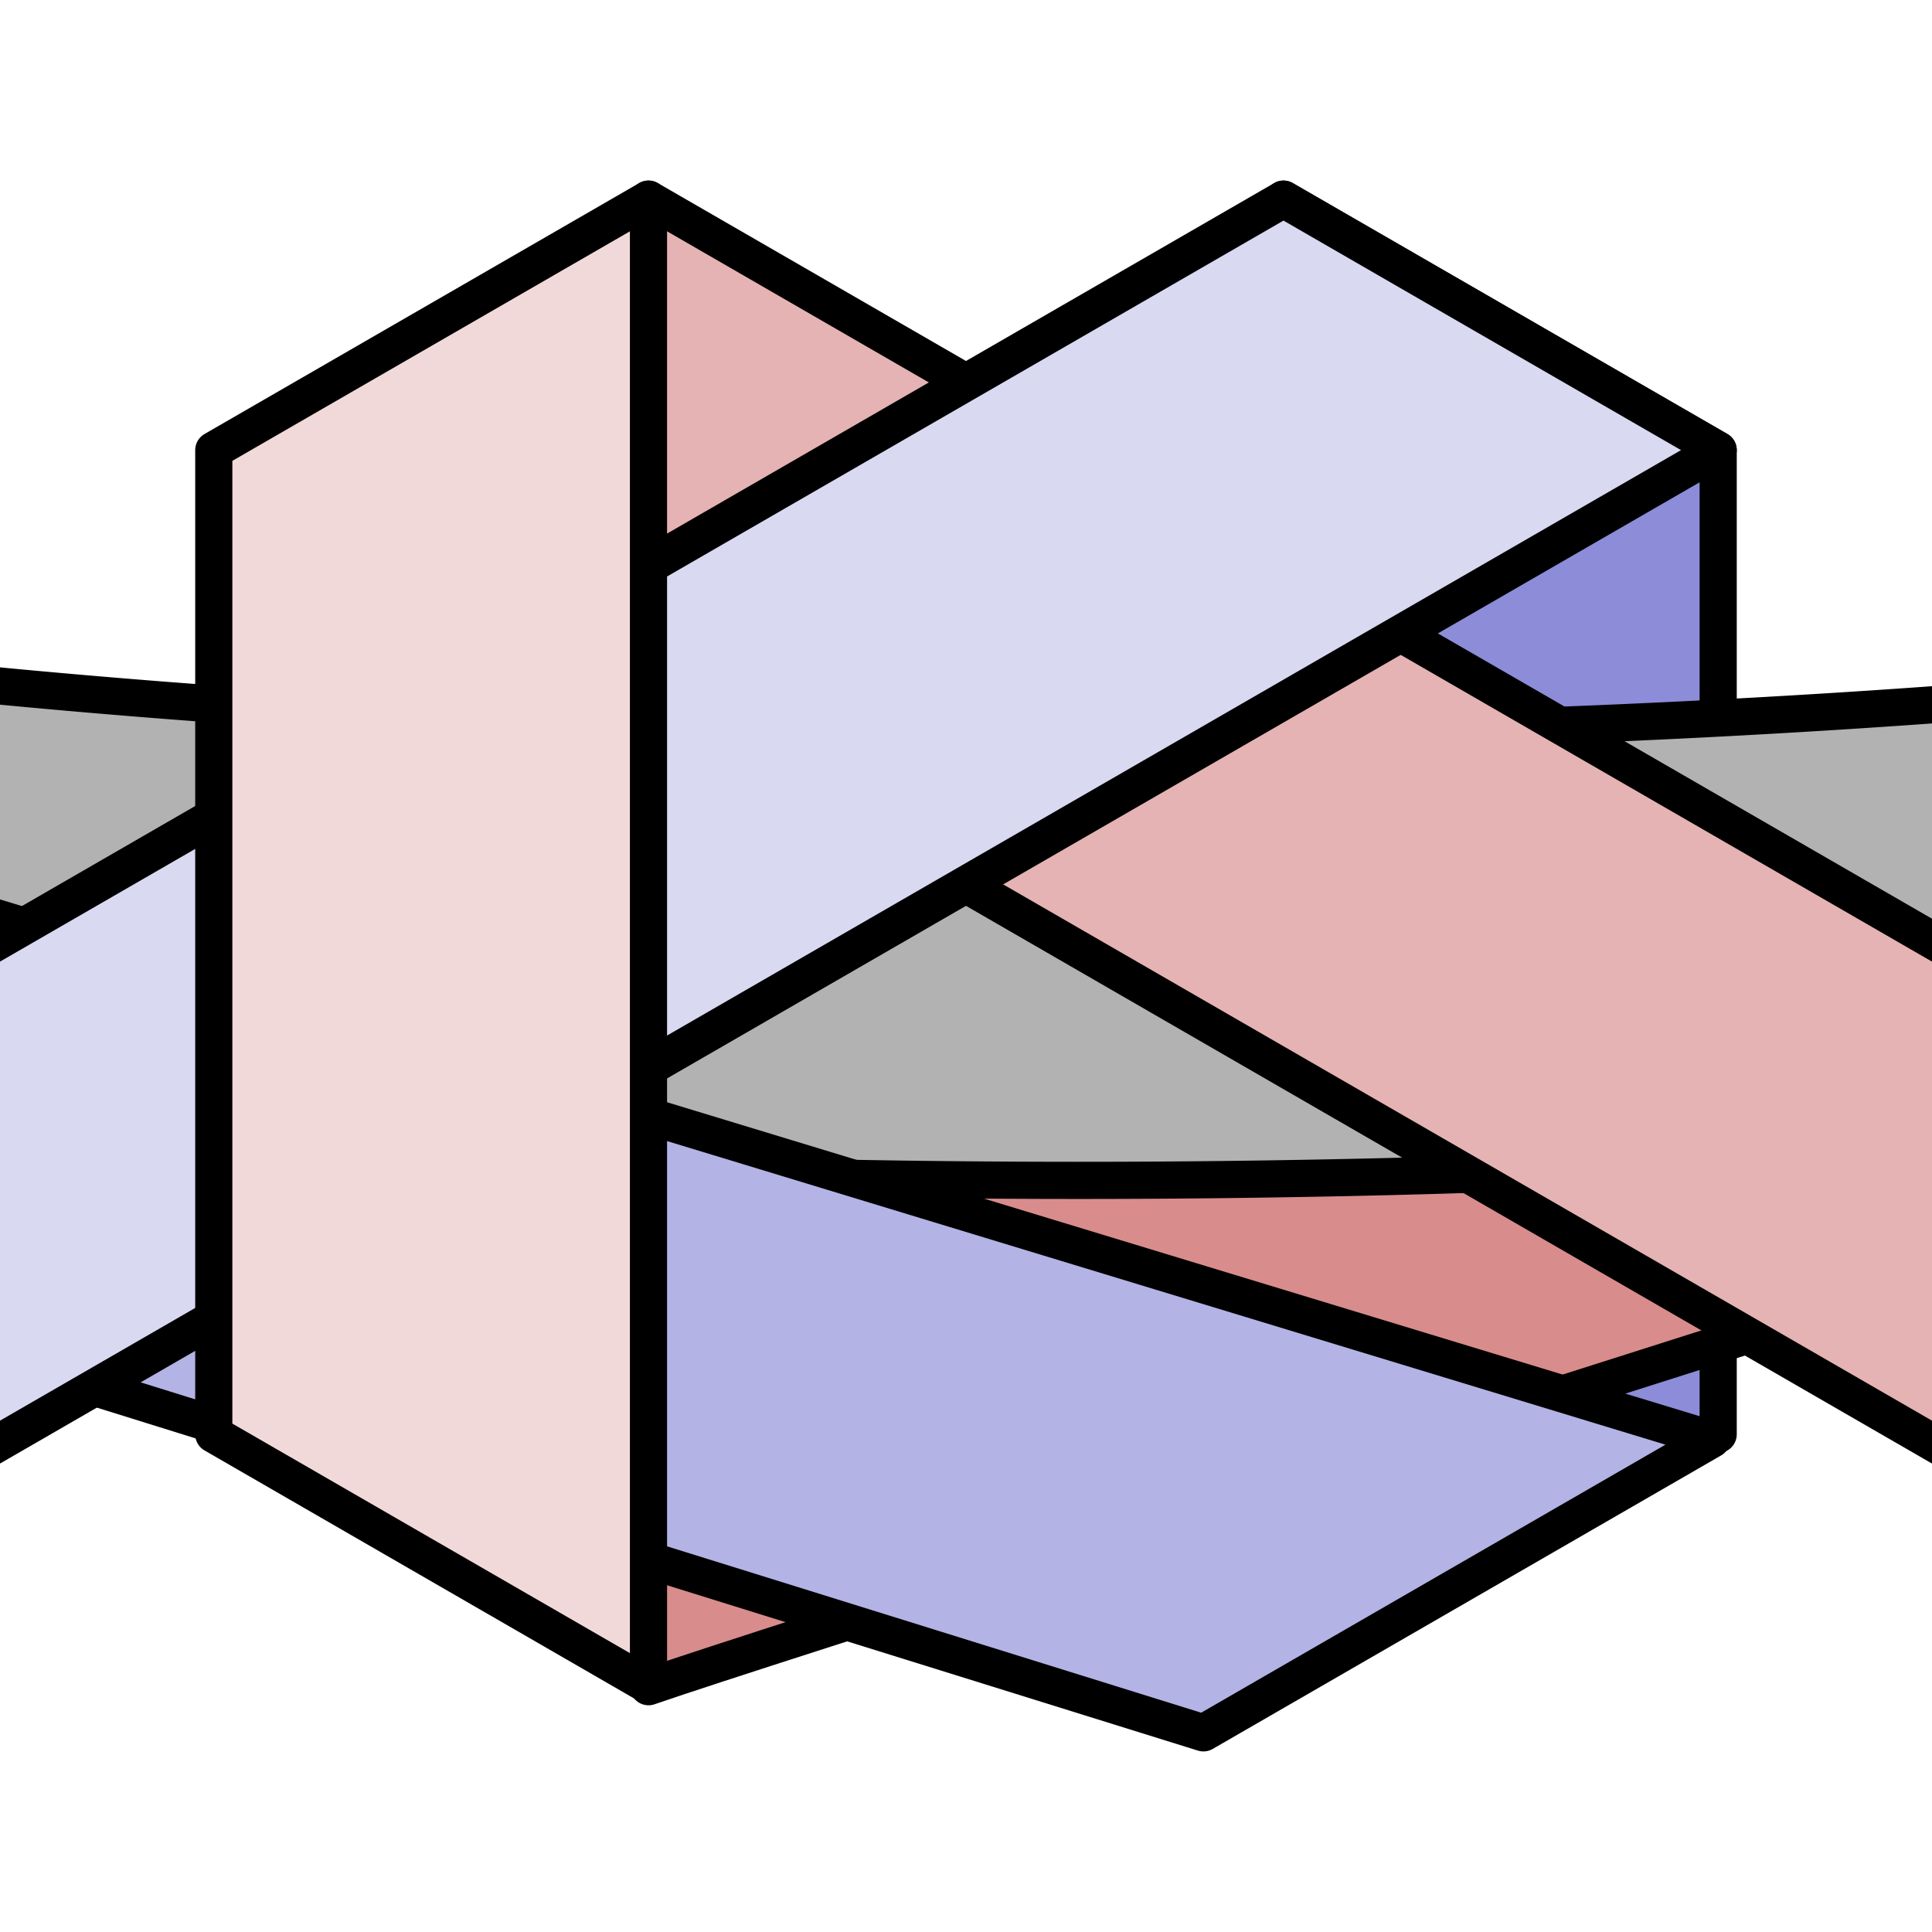 <?xml version="1.0" encoding="UTF-8" standalone="no"?>
<svg
   width="52mm"
   height="52mm"
   viewBox="0 0 52 52"
   version="1.1"
   id="svg8"
   inkscape:version="1.1 (c68e22c387, 2021-05-23)"
   sodipodi:docname="favicon.svg"
   inkscape:export-filename="C:\Users\gahog\Documents\minamino\github\jekyll-theme-minamino\assets\img\Obi_Step4.png"
   inkscape:export-xdpi="96"
   inkscape:export-ydpi="96"
   xmlns:inkscape="http://www.inkscape.org/namespaces/inkscape"
   xmlns:sodipodi="http://sodipodi.sourceforge.net/DTD/sodipodi-0.dtd"
   xmlns="http://www.w3.org/2000/svg"
   xmlns:svg="http://www.w3.org/2000/svg"
   xmlns:rdf="http://www.w3.org/1999/02/22-rdf-syntax-ns#"
   xmlns:cc="http://creativecommons.org/ns#"
   xmlns:dc="http://purl.org/dc/elements/1.1/">
  <defs
     id="defs2">
    <marker
       style="overflow:visible"
       id="marker2212"
       refX="0"
       refY="0"
       orient="auto"
       inkscape:stockid="TriangleOutM"
       inkscape:isstock="true">
      <path
         transform="scale(0.4)"
         style="fill:#b2b2b2;fill-opacity:1;fill-rule:evenodd;stroke:#b2b2b2;stroke-width:1pt;stroke-opacity:1"
         d="M 5.77,0 -2.88,5 V -5 Z"
         id="path2210" />
    </marker>
    <marker
       style="overflow:visible"
       id="TriangleOutM"
       refX="0"
       refY="0"
       orient="auto"
       inkscape:stockid="TriangleOutM"
       inkscape:isstock="true">
      <path
         transform="scale(0.4)"
         style="fill:#ffffff;fill-opacity:1;fill-rule:evenodd;stroke:#b2b2b2;stroke-width:1pt;stroke-opacity:1"
         d="M 5.77,0 -2.88,5 V -5 Z"
         id="path1069" />
    </marker>
    <marker
       style="overflow:visible"
       id="marker1360"
       refX="0"
       refY="0"
       orient="auto"
       inkscape:stockid="Arrow2Mend"
       inkscape:isstock="true">
      <path
         transform="scale(-0.6)"
         d="M 8.719,4.034 -2.207,0.016 8.719,-4.002 c -1.745,2.372 -1.735,5.617 -6e-7,8.035 z"
         style="fill:#b2b2b2;fill-opacity:1;fill-rule:evenodd;stroke:#b2b2b2;stroke-width:0.625;stroke-linejoin:round;stroke-opacity:1"
         id="path1358" />
    </marker>
    <marker
       style="overflow:visible"
       id="Arrow2Mend"
       refX="0"
       refY="0"
       orient="auto"
       inkscape:stockid="Arrow2Mend"
       inkscape:isstock="true">
      <path
         transform="scale(-0.6)"
         d="M 8.719,4.034 -2.207,0.016 8.719,-4.002 c -1.745,2.372 -1.735,5.617 -6e-7,8.035 z"
         style="fill:#9b9bca;fill-opacity:1;fill-rule:evenodd;stroke:#9b9bca;stroke-width:0.625;stroke-linejoin:round;stroke-opacity:1"
         id="path951" />
    </marker>
    <marker
       style="overflow:visible"
       id="Arrow2Lend"
       refX="0"
       refY="0"
       orient="auto"
       inkscape:stockid="Arrow2Lend"
       inkscape:isstock="true">
      <path
         transform="matrix(-1.1,0,0,-1.1,-1.1,0)"
         d="M 8.719,4.034 -2.207,0.016 8.719,-4.002 c -1.745,2.372 -1.735,5.617 -6e-7,8.035 z"
         style="fill:#000000;fill-opacity:1;fill-rule:evenodd;stroke:#000000;stroke-width:0.625;stroke-linejoin:round;stroke-opacity:1"
         id="path945" />
    </marker>
    <marker
       style="overflow:visible"
       id="Arrow1Mend"
       refX="0"
       refY="0"
       orient="auto"
       inkscape:stockid="Arrow1Mend"
       inkscape:isstock="true">
      <path
         transform="matrix(-0.4,0,0,-0.4,-4,0)"
         style="fill:#000000;fill-opacity:1;fill-rule:evenodd;stroke:#000000;stroke-width:1pt;stroke-opacity:1"
         d="M 0,0 5,-5 -12.5,0 5,5 Z"
         id="path933" />
    </marker>
    <marker
       style="overflow:visible"
       id="Arrow1Lend"
       refX="0"
       refY="0"
       orient="auto"
       inkscape:stockid="Arrow1Lend"
       inkscape:isstock="true">
      <path
         transform="matrix(-0.8,0,0,-0.8,-10,0)"
         style="fill:#000000;fill-opacity:1;fill-rule:evenodd;stroke:#000000;stroke-width:1pt;stroke-opacity:1"
         d="M 0,0 5,-5 -12.5,0 5,5 Z"
         id="path927" />
    </marker>
    <marker
       style="overflow:visible"
       id="TriangleOutM-9"
       refX="0"
       refY="0"
       orient="auto"
       inkscape:stockid="TriangleOutM"
       inkscape:isstock="true"
       inkscape:collect="always">
      <path
         transform="scale(0.4)"
         style="fill:#4d4d4d;fill-opacity:1;fill-rule:evenodd;stroke:#4d4d4d;stroke-width:1pt;stroke-opacity:1"
         d="M 5.77,0 -2.88,5 V -5 Z"
         id="path1069-3" />
    </marker>
    <marker
       style="overflow:visible"
       id="TriangleOutM-91"
       refX="0"
       refY="0"
       orient="auto"
       inkscape:stockid="TriangleOutM"
       inkscape:isstock="true">
      <path
         transform="scale(0.4)"
         style="fill:#4d4d4d;fill-opacity:1;fill-rule:evenodd;stroke:#4d4d4d;stroke-width:1pt;stroke-opacity:1"
         d="M 5.77,0 -2.88,5 V -5 Z"
         id="path1069-0" />
    </marker>
    <marker
       style="overflow:visible"
       id="TriangleOutM-91-5"
       refX="0"
       refY="0"
       orient="auto"
       inkscape:stockid="TriangleOutM"
       inkscape:isstock="true">
      <path
         transform="scale(0.4)"
         style="fill:#4d4d4d;fill-opacity:1;fill-rule:evenodd;stroke:#4d4d4d;stroke-width:1pt;stroke-opacity:1"
         d="M 5.77,0 -2.88,5 V -5 Z"
         id="path1069-0-8" />
    </marker>
    <marker
       style="overflow:visible"
       id="marker2212-2"
       refX="0"
       refY="0"
       orient="auto"
       inkscape:stockid="TriangleOutM"
       inkscape:isstock="true">
      <path
         transform="scale(0.4)"
         style="fill:#4d4d4d;fill-opacity:1;fill-rule:evenodd;stroke:#4d4d4d;stroke-width:1pt;stroke-opacity:1"
         d="M 5.77,0 -2.88,5 V -5 Z"
         id="path2210-4" />
    </marker>
  </defs>
  <sodipodi:namedview
     id="base"
     pagecolor="#ffffff"
     bordercolor="#666666"
     borderopacity="1.0"
     inkscape:pageopacity="0.0"
     inkscape:pageshadow="2"
     inkscape:zoom="2"
     inkscape:cx="166.5"
     inkscape:cy="160.75"
     inkscape:document-units="mm"
     inkscape:current-layer="layer16"
     inkscape:document-rotation="0"
     showgrid="false"
     inkscape:snap-bbox="true"
     inkscape:bbox-paths="true"
     inkscape:window-width="1920"
     inkscape:window-height="1009"
     inkscape:window-x="-8"
     inkscape:window-y="-8"
     inkscape:window-maximized="1"
     inkscape:bbox-nodes="true"
     inkscape:snap-bbox-edge-midpoints="true"
     inkscape:snap-bbox-midpoints="true"
     fit-margin-top="0"
     fit-margin-left="0"
     fit-margin-right="0"
     fit-margin-bottom="0"
     units="mm"
     inkscape:pagecheckerboard="0"
     showguides="true"
     inkscape:guide-bbox="true">
    <sodipodi:guide
       position="29.724,82.514"
       orientation="1,0"
       id="guide943" />
  </sodipodi:namedview>
  <g
     inkscape:groupmode="layer"
     id="layer5"
     inkscape:label="青、終・ループ(2,3,4)"
     style="display:inline"
     transform="translate(-75.969,-73.23)" />
  <g
     inkscape:groupmode="layer"
     id="layer12"
     inkscape:label="青、途中・上へ(1)"
     style="display:none"
     transform="translate(-75.969,-73.23)">
    <path
       id="rect907-0-3-3"
       style="display:inline;opacity:0.997;fill:#8c8cd9;fill-opacity:1;stroke:#000000;stroke-width:3.78;stroke-linecap:round;stroke-linejoin:round;stroke-miterlimit:4;stroke-dasharray:none"
       d="M 417.691,42.426 V 296.832 448.014 l 44.221,-25.531 V 322.363 l -0.002,-279.937 z"
       transform="scale(0.265)" />
  </g>
  <g
     inkscape:groupmode="layer"
     id="layer3"
     inkscape:label="Step 0矢印"
     style="display:none"
     transform="translate(-75.969,-73.23)">
    <path
       style="display:inline;fill:none;stroke:#4d4d4d;stroke-width:2;stroke-linecap:butt;stroke-linejoin:miter;stroke-miterlimit:4;stroke-dasharray:none;stroke-opacity:1;marker-end:url(#TriangleOutM-9)"
       d="m 192.542,139.937 c 11.738,3.207 13.975,-5.905 3.14,-9.755 -54.628,-18.191 -78.639,-14.836 -79.312,-70.158"
       id="path1344"
       sodipodi:nodetypes="czz" />
  </g>
  <g
     inkscape:groupmode="layer"
     id="layer10"
     inkscape:label="赤、終・根元(3,4)"
     style="display:inline"
     transform="translate(-75.969,-73.23)" />
  <g
     inkscape:groupmode="layer"
     id="layer2"
     inkscape:label="赤、初期状態(0,1,2)"
     style="display:none"
     transform="translate(-75.969,-73.23)">
    <path
       id="path840-3-4-8"
       style="display:inline;fill:#d98c8c;fill-opacity:1;stroke:#000000;stroke-width:3.78;stroke-linecap:round;stroke-linejoin:round;stroke-miterlimit:4;stroke-dasharray:none"
       d="m 630.436,300.328 c -0.101,8.849 -14.006,17.499 -40.002,24.885 v 0.141 l -250.885,80.768 v 0.002 l -308.59,98.713 13.318,42.168 308.822,-98.789 c 24.737,-8.547 252.367,-79.425 251.469,-82.225 17.006,-6.329 25.865,-13.317 25.867,-20.404 3e-4,-0.041 3e-4,-0.082 0,-0.123 z"
       transform="scale(0.265)" />
  </g>
  <g
     inkscape:groupmode="layer"
     id="layer9"
     inkscape:label="真ん中の帯(All)"
     style="display:inline"
     transform="translate(-75.969,-73.23)" />
  <g
     inkscape:groupmode="layer"
     id="layer11"
     inkscape:label="赤、終・端(4)"
     style="display:inline"
     transform="translate(-75.969,-73.23)" />
  <g
     inkscape:groupmode="layer"
     id="g862"
     inkscape:label="別:真ん中の帯(All)"
     style="display:none"
     transform="translate(-75.969,-73.23)">
    <path
       id="path860"
       style="display:inline;fill:#b2b2b2;fill-opacity:1;stroke:#000000;stroke-width:1;stroke-linecap:round;stroke-linejoin:round;stroke-miterlimit:4;stroke-dasharray:none"
       d="m 169,81.026 a 64,12 0 0 1 -64,11.974 64,12 0 0 1 -64,-11.968 v 11.968 a 64,12 0 0 0 64,12 64,12 0 0 0 64,-12 64,12 0 0 0 0,-0.033 z" />
  </g>
  <g
     inkscape:groupmode="layer"
     id="g854"
     inkscape:label="別:青、終・端(2,3,4別法)"
     style="display:none"
     transform="translate(-75.969,-73.23)">
    <path
       id="path852"
       style="display:inline;fill:#d9d9f2;fill-opacity:1;stroke:#000000;stroke-width:1;stroke-linecap:round;stroke-linejoin:round;stroke-miterlimit:4;stroke-dasharray:none"
       d="M 110.514,78.59 41.232,118.59 47.082,128.722 122.214,85.345 Z" />
  </g>
  <g
     inkscape:groupmode="layer"
     id="layer8"
     inkscape:label="青、終・根本(1～)"
     style="display:inline"
     transform="translate(-75.969,-73.23)" />
  <g
     inkscape:groupmode="layer"
     id="layer1"
     inkscape:label="青、初期状態(0)"
     style="display:none"
     transform="translate(-75.969,-73.23)">
    <path
       id="rect854-7"
       style="fill:#b3b3e5;fill-opacity:1;stroke:#000000;stroke-width:1;stroke-linecap:round;stroke-linejoin:round;stroke-miterlimit:4;stroke-dasharray:none"
       d="m 38.851,82.929 0.004,12.529 c 7.94e-4,2.183 4.556,4.194 8.158,5.303 L 191.127,145.164 194.536,133.972 49.553,89.928 C 44.24,88.314 38.861,86.393 38.851,82.929 Z"
       sodipodi:nodetypes="cssccsc" />
  </g>
  <g
     inkscape:groupmode="layer"
     id="layer15"
     inkscape:label="Step 3 矢印"
     style="display:none"
     transform="translate(-75.969,-73.23)">
    <path
       style="display:inline;fill:none;stroke:#4d4d4d;stroke-width:2;stroke-linecap:butt;stroke-linejoin:miter;stroke-miterlimit:4;stroke-dasharray:none;stroke-opacity:1;marker-end:url(#marker2212-2)"
       d="m 87.665,14.748 c 0.032,-14.182 15.792,-14.457 16.036,-0.267 1.064,82.015 -3.061,86.547 50.247,110.115"
       id="path2148"
       sodipodi:nodetypes="ccc" />
  </g>
  <g
     inkscape:groupmode="layer"
     id="layer7"
     inkscape:label="青、終・端(2,3,4)"
     style="display:inline"
     transform="translate(-75.969,-73.23)" />
  <g
     inkscape:groupmode="layer"
     id="layer6"
     inkscape:label="赤、終・ループ(4)"
     style="display:inline"
     transform="translate(-75.969,-73.23)">
    <g
       id="g1063">
      <path
         id="rect907-5-7"
         style="display:inline;fill:#8c8cd9;fill-opacity:1;stroke:#000000;stroke-width:1;stroke-linecap:round;stroke-linejoin:round;stroke-miterlimit:4;stroke-dasharray:none"
         d="m 110.514,78.59 11.7,6.755 v 26.49 l -11.7,6.755 z"
         inkscape:export-xdpi="96"
         inkscape:export-ydpi="96" />
      <path
         id="path840-3-4-3"
         style="display:inline;fill:#d98c8c;fill-opacity:1;stroke:#000000;stroke-width:1;stroke-linecap:round;stroke-linejoin:round;stroke-miterlimit:4;stroke-dasharray:none"
         d="m 166.803,79.5 c -0.027,2.341 -3.706,4.63 -10.584,6.584 v 0.037 l -66.38,21.37 3.585,11.137 c 6.545,-2.261 66.772,-21.014 66.534,-21.755 4.5,-1.675 6.844,-3.524 6.844,-5.399 8e-5,-0.011 8e-5,-0.022 0,-0.033 z"
         sodipodi:nodetypes="ccccccccc"
         inkscape:export-xdpi="96"
         inkscape:export-ydpi="96" />
      <path
         id="path840-3-1"
         style="display:inline;fill:#b2b2b2;fill-opacity:1;stroke:#000000;stroke-width:1;stroke-linecap:round;stroke-linejoin:round;stroke-miterlimit:4;stroke-dasharray:none"
         d="m 169,81.026 a 64,12 0 0 1 -64,11.974 64,12 0 0 1 -64,-11.968 v 11.968 a 64,12 0 0 0 64,12 64,12 0 0 0 64,-12 64,12 0 0 0 0,-0.033 z" />
      <rect
         style="display:inline;fill:#e5b3b3;fill-opacity:1;stroke:#000000;stroke-width:1;stroke-linecap:round;stroke-linejoin:round;stroke-miterlimit:4;stroke-dasharray:none"
         id="rect907"
         width="80"
         height="11.7"
         x="120.202"
         y="21.349"
         transform="rotate(30)" />
      <path
         id="rect854-7-7"
         style="display:inline;fill:#b3b3e5;fill-opacity:1;stroke:#000000;stroke-width:1;stroke-linecap:round;stroke-linejoin:round;stroke-miterlimit:4;stroke-dasharray:none"
         d="m 38.851,82.929 0.004,12.528 c 5.23e-4,1.6 4.488,4.161 8.158,5.304 l 61.346,19.109 13.684,-7.9 L 49.553,89.928 C 44.241,88.313 38.85,86.324 38.851,82.929 Z"
         sodipodi:nodetypes="cssccscc" />
      <path
         id="rect907-0-3"
         style="display:inline;fill:#d9d9f2;fill-opacity:1;stroke:#000000;stroke-width:1;stroke-linecap:round;stroke-linejoin:round;stroke-miterlimit:4;stroke-dasharray:none;stroke-opacity:1;paint-order:normal"
         d="M 110.514,78.59 41.232,118.59 47.082,128.722 122.214,85.345 Z" />
      <path
         id="rect907-5-9"
         style="display:inline;fill:#f2d9d9;fill-opacity:1;stroke:#000000;stroke-width:1;stroke-linecap:round;stroke-linejoin:round;stroke-miterlimit:4;stroke-dasharray:none"
         d="m 93.423,78.59 -11.7,6.755 v 26.49 l 11.7,6.755 z" />
    </g>
  </g>
  <g
     inkscape:groupmode="layer"
     id="layer4"
     inkscape:label="赤、途中・持ち上げた端(3)"
     style="display:none"
     transform="translate(-75.969,-73.23)">
    <path
       id="rect907-0-3-3-3"
       style="display:inline;fill:#f2d9d9;fill-opacity:1;stroke:#000000;stroke-width:3.78;stroke-linecap:round;stroke-linejoin:round;stroke-miterlimit:4;stroke-dasharray:none"
       d="m 308.881,42.426 -0.002,280.141 v 100.119 l 44.221,25.531 V 297.035 42.426 Z"
       transform="scale(0.265)" />
  </g>
  <g
     inkscape:groupmode="layer"
     id="layer13"
     inkscape:label="Step 1 矢印"
     style="display:none"
     transform="translate(-75.969,-73.23)">
    <path
       style="display:inline;fill:none;stroke:#4d4d4d;stroke-width:2;stroke-linecap:butt;stroke-linejoin:miter;stroke-miterlimit:4;stroke-dasharray:none;stroke-opacity:1;marker-end:url(#TriangleOutM-91)"
       d="M 116.022,15.007 C 72.638,33.984 57.548,71.448 50.865,116.419"
       id="path1662"
       sodipodi:nodetypes="cc" />
  </g>
  <g
     inkscape:groupmode="layer"
     id="layer14"
     inkscape:label="Step 2 矢印"
     style="display:none"
     transform="translate(-75.969,-73.23)">
    <path
       style="display:inline;fill:none;stroke:#4d4d4d;stroke-width:2;stroke-linecap:butt;stroke-linejoin:miter;stroke-miterlimit:4;stroke-dasharray:none;stroke-opacity:1;marker-end:url(#TriangleOutM-91-5)"
       d="M 15.032,136.637 C 86.562,136.945 83.041,92.756 82.728,21.193"
       id="path1662-5"
       sodipodi:nodetypes="cc" />
  </g>
  <g
     inkscape:groupmode="layer"
     id="layer16"
     inkscape:label="Frame"
     transform="translate(-78.277,-80.256)" />
</svg>
